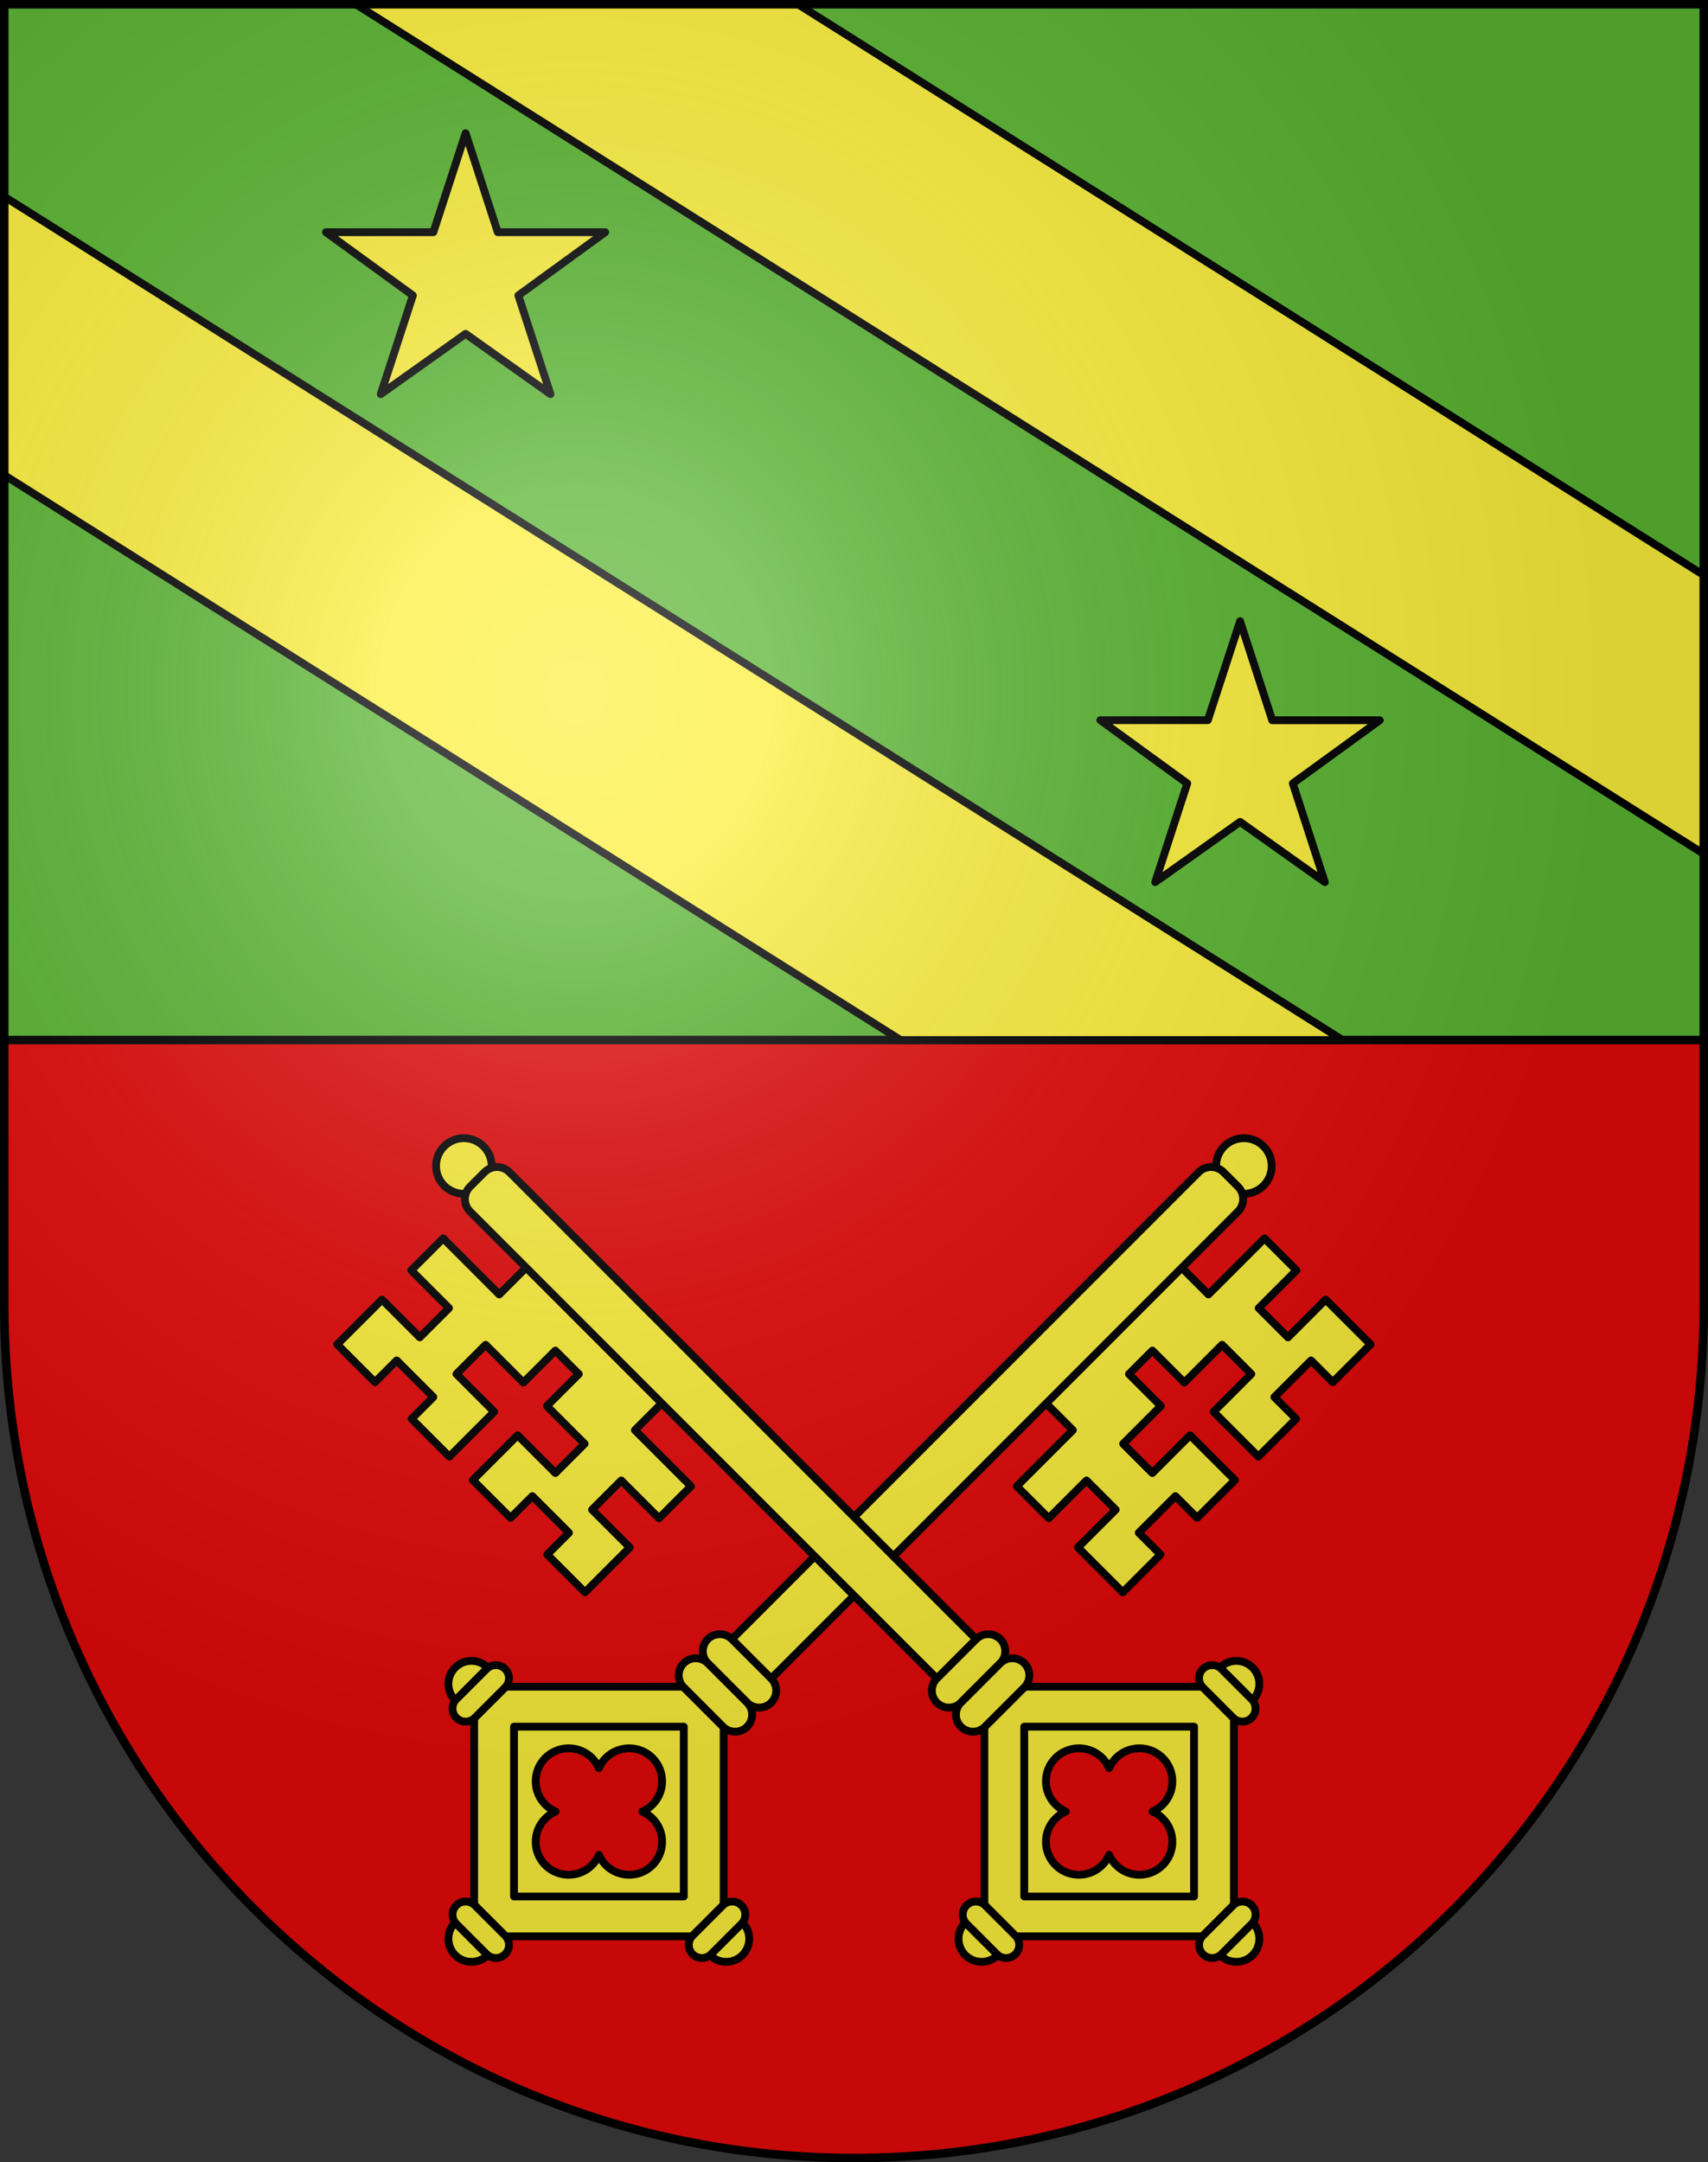 <?xml version="1.0" encoding="UTF-8"?>
<svg version="1.0" viewBox="0 0 603 763" xmlns="http://www.w3.org/2000/svg" xmlns:cc="http://web.resource.org/cc/" xmlns:dc="http://purl.org/dc/elements/1.1/" xmlns:rdf="http://www.w3.org/1999/02/22-rdf-syntax-ns#" xmlns:xlink="http://www.w3.org/1999/xlink">
<rect x="0" y="0" width="603" height="763" fill="#333333" stroke="none"/>
<defs>
<radialGradient id="a" cx="858.04" cy="579.93" r="300" gradientTransform="matrix(1.215 1.5316e-24 1.4647e-23 1.267 -839.19 -490.49)" gradientUnits="userSpaceOnUse">
<stop stop-color="#fff" stop-opacity=".314" offset="0"/>
<stop stop-color="#fff" stop-opacity=".251" offset=".19"/>
<stop stop-color="#6b6b6b" stop-opacity=".125" offset=".6"/>
<stop stop-opacity=".125" offset="1"/>
</radialGradient>
</defs>
<desc>Coat of Arms of Canton of Freiburg (Fribourg)</desc>
<g>
<path d="m1.5 1.5v458.87c0 166.31 134.31 301.13 300 301.13 165.69 0 300-134.82 300-301.13v-458.87h-600z" fill="#5ab532"/>
<path d="m1.5 367v93.375c0 166.31 134.31 301.12 300 301.12s300-134.81 300-301.12v-93.375h-600z" fill="#e20909"/>
<path d="m1.5 367h600" fill="none" stroke="#000" stroke-linejoin="round" stroke-width="3"/>
</g>
<g stroke="#000" stroke-linecap="round" stroke-linejoin="round">
<polygon transform="matrix(1.243 0 0 1.243 118.17 401.57)" points="283.48 69.324 294.2 58.6 281.47 45.871 270.75 56.596 262.44 48.294 273.17 37.569 264.1 28.494 248.17 44.421 234.96 31.216 215.7 50.475 196.44 69.733 209.65 82.939 193.72 98.866 202.8 107.94 213.52 97.218 221.82 105.52 211.1 116.24 223.83 128.97 234.55 118.25 228.37 112.07 238.78 101.67 244.96 107.84 255.68 97.118 242.95 84.389 232.23 95.114 223.93 86.813 234.65 76.088 225.58 67.012 228.91 63.681 232.24 60.349 241.32 69.425 252.04 58.7 260.34 67.002 249.62 77.727 262.34 90.455 273.07 79.73 266.89 73.554 277.3 63.147" fill="#fcef3c" stroke-width="2.212"/>
<circle transform="matrix(1.243 0 0 1.243 118.17 401.57)" cx="258.23" cy="7.947" r="7.897" fill="#fcef3c" stroke-width="2.212"/>
<path d="m272.86 591.72c-2.428 2.427-6.364 2.427-8.792 0l-5.095-5.097c-2.428-2.427-2.428-6.364 0-8.792l164.2-164.2c2.428-2.428 6.365-2.428 8.791 0l5.098 5.095c2.426 2.428 2.426 6.365 0 8.792l-164.2 164.2z" fill="#fcef3c" stroke-width="2.75"/>
<path d="m255.49 595.2h-88.101v88.099h88.099v-88.099h0.001zm-41.606 62.957c-1.069-1.069-1.877-2.298-2.443-3.606-0.567 1.309-1.374 2.538-2.445 3.607-4.546 4.546-11.918 4.546-16.465 0-4.547-4.547-4.546-11.919 0-16.465 1.069-1.068 2.299-1.877 3.606-2.443-1.308-0.567-2.538-1.374-3.607-2.445-4.546-4.546-4.546-11.919 0-16.465 4.547-4.547 11.918-4.546 16.465 0 1.069 1.069 1.877 2.299 2.443 3.607 0.567-1.309 1.374-2.538 2.445-3.607 4.546-4.547 11.918-4.547 16.465 0 4.547 4.546 4.546 11.918 0 16.464-1.069 1.068-2.299 1.879-3.606 2.445 1.309 0.566 2.538 1.374 3.607 2.445 4.547 4.546 4.547 11.918 0 16.464-4.547 4.547-11.918 4.546-16.465 0z" fill="#fcef3c" stroke-width="2.75"/>
<rect x="181.47" y="609.29" width="59.937" height="59.937" fill="none" stroke-width="2.75"/>
<path d="m272.27 592.31-13.887-13.887c-2.348-2.349-6.152-2.349-8.5 0-2.348 2.348-2.348 6.152 0 8.5l13.887 13.887c2.348 2.349 6.152 2.349 8.5 0 2.348-2.348 2.348-6.152 0-8.5z" fill="#fcef3c" stroke-width="2.75"/>
<path d="m263.77 600.81-13.887-13.887c-2.348-2.348-6.152-2.348-8.5 0-2.348 2.348-2.348 6.152 0 8.5l13.887 13.888c2.348 2.348 6.154 2.348 8.5 0 2.346-2.348 2.348-6.152 0-8.501z" fill="#fcef3c" stroke-width="2.75"/>
<circle transform="matrix(1.243 0 0 1.243 118.17 401.57)" cx="111.19" cy="227.34" r="6.542" fill="#fcef3c" stroke-width="2.212"/>
<circle transform="matrix(1.243 0 0 1.243 118.17 401.57)" cx="38.834" cy="154.98" r="6.542" fill="#fcef3c" stroke-width="2.212"/>
<circle transform="matrix(1.243 0 0 1.243 118.17 401.57)" cx="38.834" cy="227.34" r="6.542" fill="#fcef3c" stroke-width="2.212"/>
<path d="m255.22 672.35-10.687 10.687c-1.807 1.805-1.807 4.735 0 6.541 1.807 1.807 4.735 1.805 6.54 0l10.687-10.687c1.807-1.807 1.807-4.735 0-6.541-1.805-1.807-4.734-1.807-6.54 0z" fill="#fcef3c" stroke-width="2.75"/>
<path d="m178.34 683.04-10.687-10.688c-1.807-1.805-4.735-1.805-6.541 0-1.807 1.807-1.807 4.736 0 6.541l10.687 10.687c1.807 1.807 4.735 1.807 6.541 0 1.807-1.805 1.805-4.735 0-6.54z" fill="#fcef3c" stroke-width="2.75"/>
<path d="m167.65 606.16 10.687-10.687c1.805-1.805 1.807-4.735 0-6.541-1.807-1.807-4.736-1.805-6.541 0l-10.687 10.687c-1.807 1.807-1.807 4.735 0 6.541 1.808 1.807 4.736 1.807 6.541 0z" fill="#fcef3c" stroke-width="2.75"/>
<polygon transform="matrix(1.243 0 0 1.243 118.17 401.57)" points="11.432 69.324 0.707 58.6 13.436 45.871 24.16 56.596 32.463 48.294 21.738 37.569 30.813 28.494 46.74 44.421 59.947 31.216 79.205 50.475 98.465 69.733 85.258 82.939 101.19 98.866 92.109 107.94 81.387 97.218 73.084 105.52 83.809 116.24 71.08 128.97 60.355 118.25 66.533 112.07 56.127 101.67 49.949 107.84 39.225 97.118 51.953 84.389 62.678 95.114 70.98 86.813 60.256 76.088 69.332 67.012 66 63.681 62.668 60.349 53.592 69.425 42.867 58.7 34.566 67.002 45.291 77.727 32.563 90.455 21.838 79.73 28.014 73.554 17.609 63.147" fill="#fcef3c" stroke-width="2.212"/>
<circle transform="matrix(1.243 0 0 1.243 118.17 401.57)" cx="36.678" cy="7.947" r="7.897" fill="#fcef3c" stroke-width="2.212"/>
<path d="m330.16 591.72c2.427 2.427 6.364 2.427 8.791 0l5.097-5.097c2.427-2.427 2.428-6.364 0-8.792l-164.2-164.2c-2.428-2.428-6.365-2.428-8.791 0l-5.098 5.095c-2.426 2.428-2.426 6.365 0 8.792l164.2 164.2z" fill="#fcef3c" stroke-width="2.75"/>
<path d="m347.53 683.3h88.099v-88.099h-88.099v88.099zm25.142-25.144c-4.547-4.546-4.547-11.918 0-16.464 1.068-1.069 2.298-1.879 3.606-2.445-1.308-0.566-2.537-1.375-3.606-2.445-4.546-4.546-4.547-11.918 0-16.464 4.546-4.547 11.919-4.547 16.465 0 1.069 1.069 1.877 2.299 2.445 3.607 0.566-1.309 1.374-2.538 2.443-3.607 4.546-4.546 11.918-4.547 16.465 0 4.546 4.546 4.546 11.919 0 16.465-1.069 1.069-2.299 1.877-3.607 2.445 1.308 0.566 2.538 1.374 3.606 2.443 4.546 4.546 4.547 11.918 0 16.465-4.546 4.546-11.918 4.546-16.464 0-1.069-1.069-1.879-2.299-2.445-3.607-0.567 1.309-1.374 2.537-2.445 3.606-4.547 4.546-11.918 4.547-16.464 0z" fill="#fcef3c" stroke-width="2.75"/>
<rect x="361.61" y="609.29" width="59.937" height="59.937" fill="none" stroke-width="2.75"/>
<path d="m330.75 592.31 13.887-13.887c2.349-2.349 6.152-2.349 8.501 0 2.348 2.348 2.348 6.152 0 8.5l-13.888 13.887c-2.348 2.349-6.152 2.349-8.5 0-2.348-2.348-2.348-6.152 0-8.5z" fill="#fcef3c" stroke-width="2.75"/>
<path d="m339.25 600.81 13.888-13.887c2.348-2.348 6.152-2.348 8.5 0 2.348 2.348 2.348 6.152 0 8.5l-13.887 13.888c-2.349 2.348-6.154 2.348-8.501 0-2.348-2.348-2.348-6.152 0-8.501z" fill="#fcef3c" stroke-width="2.75"/>
<circle transform="matrix(1.243 0 0 1.243 118.17 401.57)" cx="183.72" cy="227.34" r="6.542" fill="#fcef3c" stroke-width="2.212"/>
<circle transform="matrix(1.243 0 0 1.243 118.17 401.57)" cx="256.07" cy="154.98" r="6.542" fill="#fcef3c" stroke-width="2.212"/>
<circle transform="matrix(1.243 0 0 1.243 118.17 401.57)" cx="256.07" cy="227.34" r="6.542" fill="#fcef3c" stroke-width="2.212"/>
<path d="m347.79 672.35 10.687 10.687c1.807 1.805 1.807 4.735 0 6.541-1.805 1.807-4.735 1.805-6.54 0l-10.688-10.687c-1.805-1.807-1.805-4.735 0-6.541 1.807-1.807 4.735-1.807 6.541 0z" fill="#fcef3c" stroke-width="2.75"/>
<path d="m424.68 683.04 10.688-10.688c1.805-1.805 4.735-1.805 6.541 0 1.805 1.807 1.805 4.736 0 6.541l-10.688 10.687c-1.805 1.807-4.735 1.807-6.541 0-1.805-1.805-1.805-4.735 0-6.54z" fill="#fcef3c" stroke-width="2.75"/>
<path d="m435.36 606.16-10.687-10.687c-1.805-1.805-1.807-4.735 0-6.541 1.807-1.807 4.736-1.805 6.541 0l10.687 10.687c1.807 1.807 1.807 4.735 0 6.541-1.807 1.807-4.735 1.807-6.541 0z" fill="#fcef3c" stroke-width="2.75"/>
<path d="m125.59 1.5 475.91 299.81v-98.344l-319.81-201.47h-156.09zm-124.09 67.875v98.281l316.44 199.34h156.03l-472.47-297.62z" fill="#fcef3c" stroke-width="2.75"/>
<path d="m164.38 47.003-1.243 3.793c-1e-5 -2e-6 -9.582 29.444-10.136 31.142-1.788-4e-6 -37.931 0-37.931 0 0-4e-6 29.247 21.258 30.696 22.312-0.551 1.698-11.348 34.839-11.348 34.839s28.537-20.281 29.962-21.292c1.428 1.011 29.962 21.292 29.962 21.292s-10.795-33.142-11.348-34.839c1.448-1.054 30.696-22.312 30.696-22.312 0-4e-6 -36.173 0-37.963 0-0.552-1.698-11.348-34.935-11.348-34.935zm273.42 172.19-1.243 3.825c1e-5 -1e-5 -9.584 29.413-10.136 31.11h-37.963c2e-5 0 29.248 21.26 30.696 22.312-0.553 1.7-11.316 34.839-11.316 34.839 2e-5 -1e-5 28.537-20.249 29.962-21.261 1.425 1.011 29.931 21.261 29.931 21.261 1e-5 -1e-5 -10.764-33.14-11.316-34.839 1.448-1.052 30.696-22.281 30.696-22.281h-37.963c-0.552-1.697-11.348-34.967-11.348-34.967z" fill="#fcef3c" stroke-width="2.75"/>
</g>
<g>
<path d="m1.5 1.5v458.87c0 166.31 134.31 301.13 300 301.13 165.69 0 300-134.82 300-301.13v-458.87h-600z" fill="url(#a)"/>
<path d="m1.5 1.5v458.87c0 166.31 134.31 301.13 300 301.13 165.69 0 300-134.82 300-301.13v-458.87h-600z" fill="none" stroke="#000" stroke-width="3"/>
</g>
</svg>
